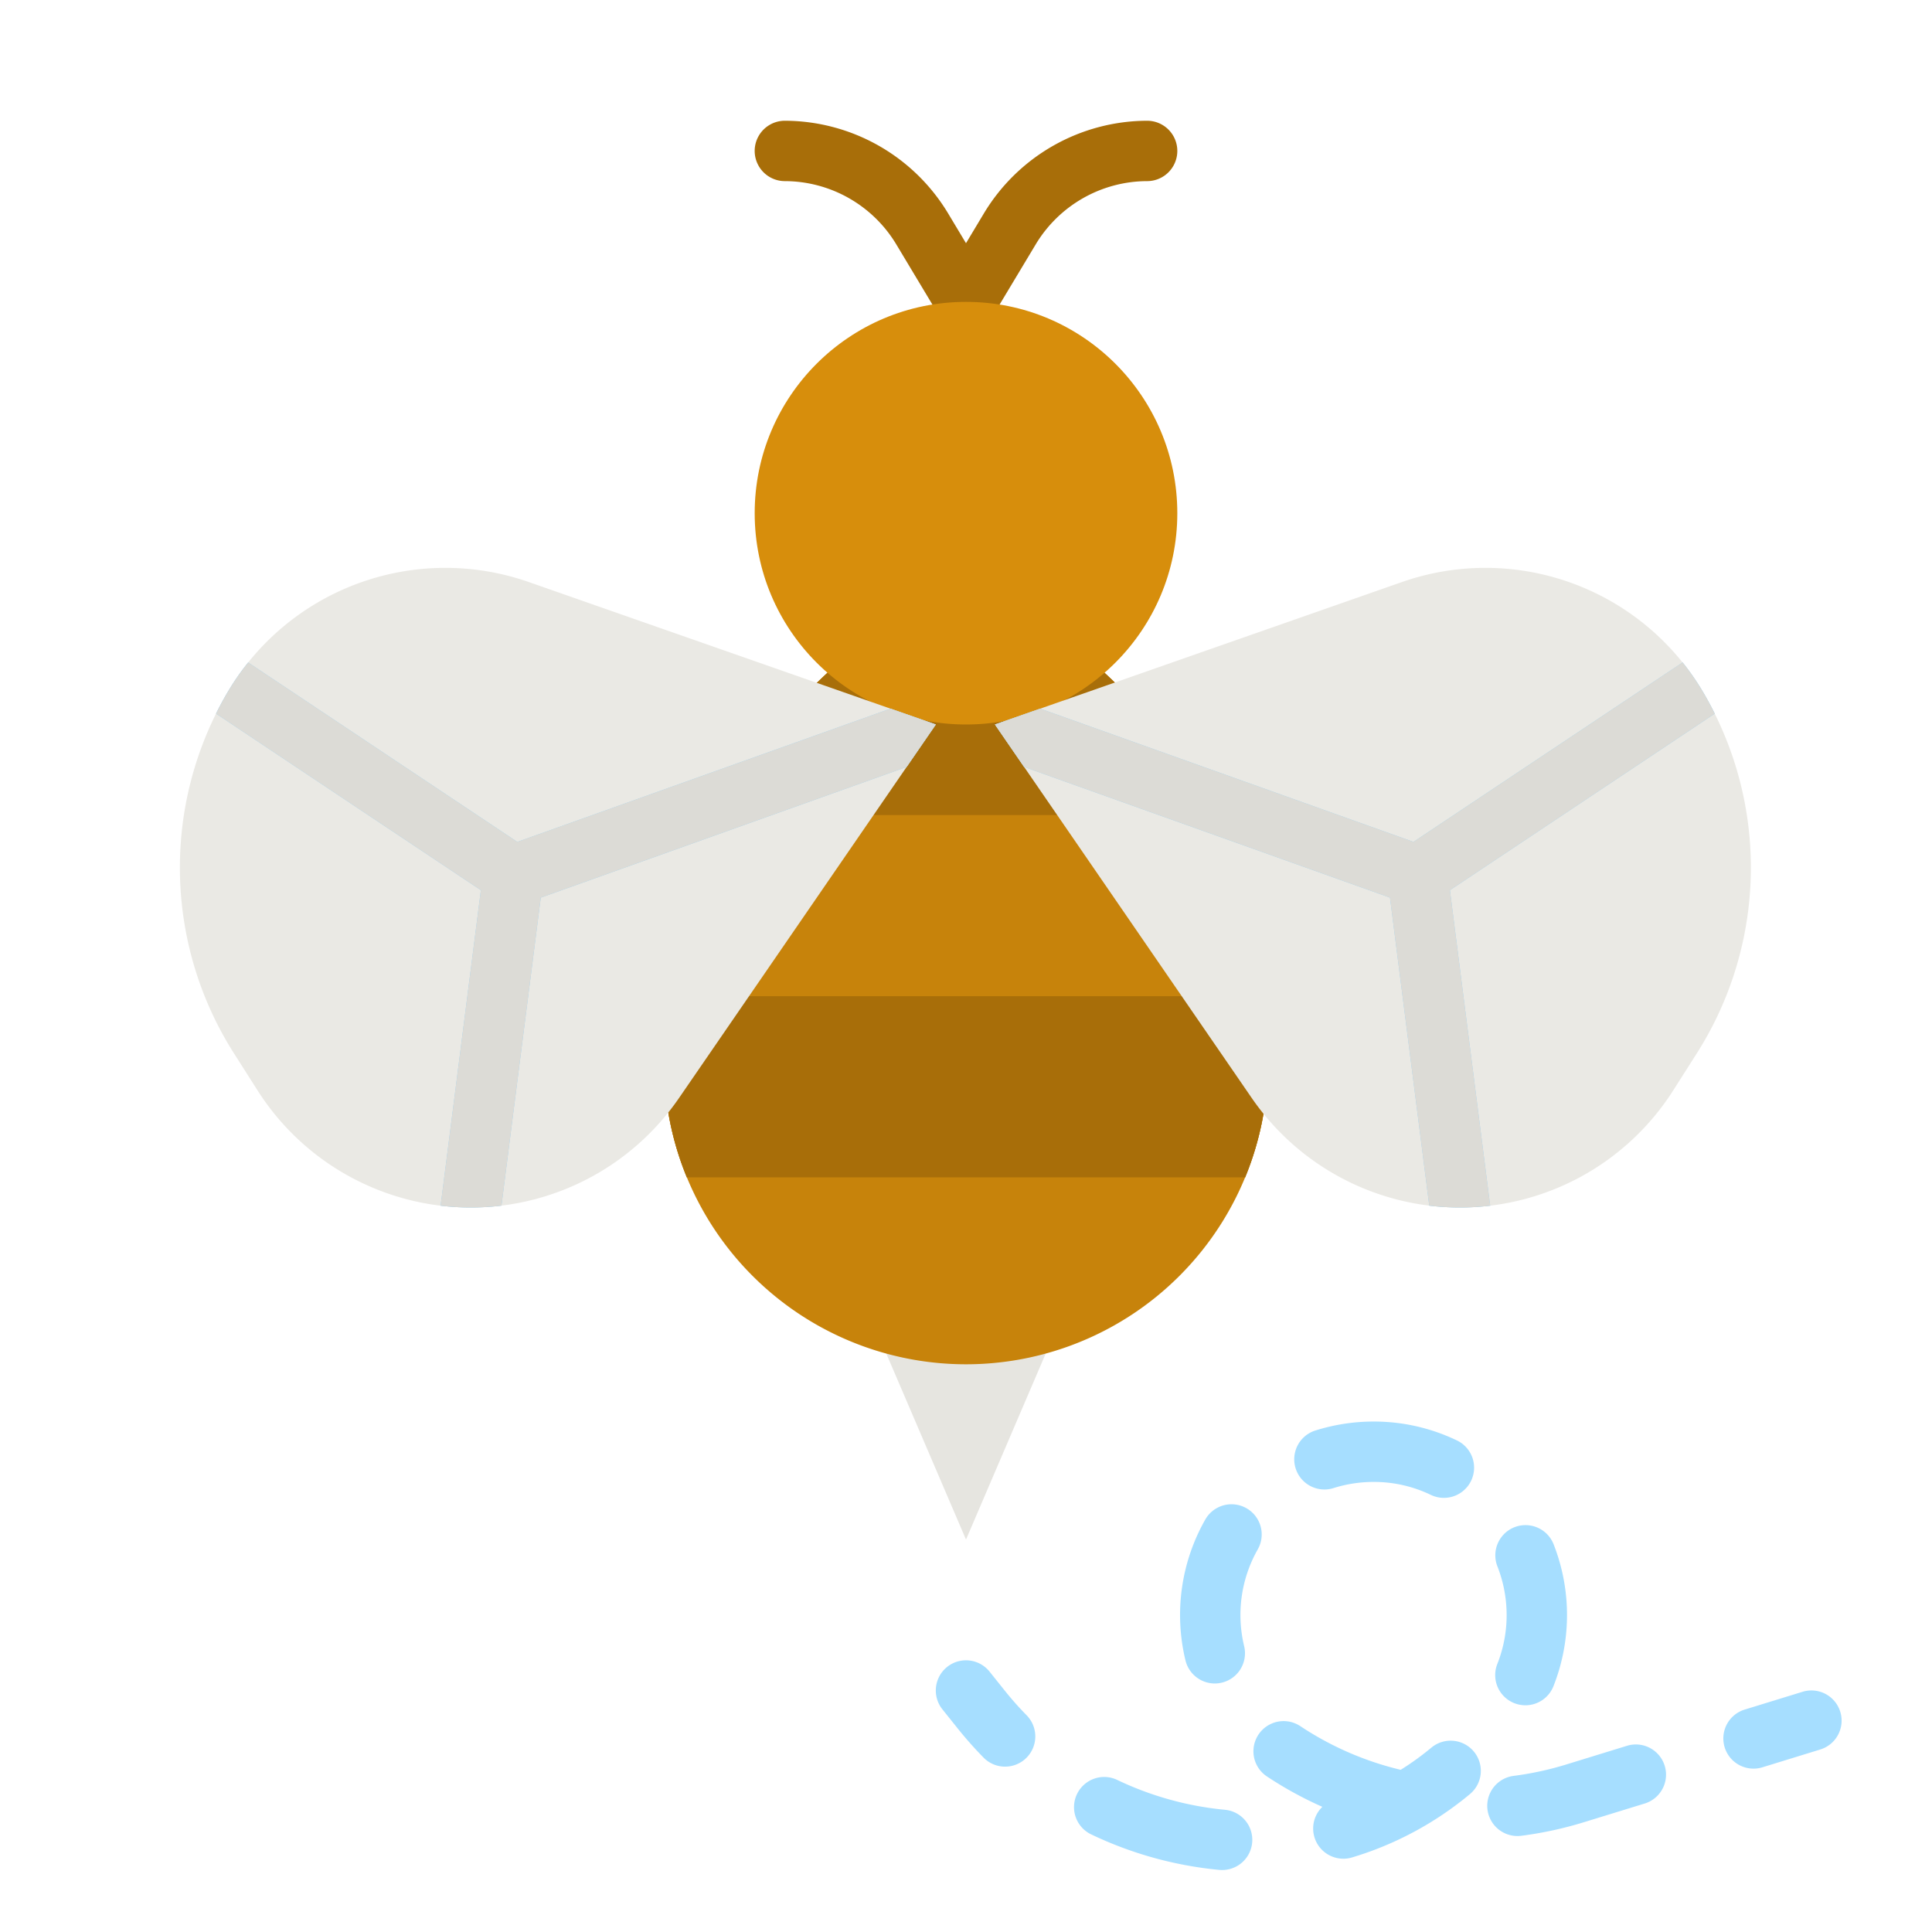<svg height="512" viewBox="0 0 512 512" width="512" xmlns="http://www.w3.org/2000/svg"><g id="flat"><path d="m256 88a8 8 0 0 1 -6.86-3.884l-11.652-19.416a34.561 34.561 0 0 0 -29.488-16.7 8 8 0 0 1 0-16 50.643 50.643 0 0 1 43.208 24.464l4.792 7.987 4.792-7.987a50.643 50.643 0 0 1 43.208-24.464 8 8 0 0 1 0 16 34.561 34.561 0 0 0 -29.488 16.7l-11.652 19.416a8 8 0 0 1 -6.86 3.884z" fill="#a86e09"/><path d="m232 352 24 56 24-56z" fill="#e6e5e0"/><g fill="#c7830b"><path d="m280 168h-48a133.728 133.728 0 0 0 -56 108.819v4.731a80 80 0 0 0 30.024 62.469 80 80 0 0 0 99.952 0 80 80 0 0 0 30.024-62.469v-4.731a133.728 133.728 0 0 0 -56-108.819z"/><path d="m321.37 216h-129.37l.29-3.14a133.657 133.657 0 0 1 39.71-44.86h48a133.633 133.633 0 0 1 41.37 48z"/><path d="m336 276.82v4.73a79.915 79.915 0 0 1 -6.02 30.45h-147.96a79.915 79.915 0 0 1 -6.02-30.45v-4.73q0-6.45.62-12.82h158.76q.62 6.36.62 12.82z"/></g><path d="m336 276.82v4.73a79.915 79.915 0 0 1 -6.02 30.45h-147.96a79.915 79.915 0 0 1 -6.02-30.45v-4.73q0-6.45.62-12.82h158.76q.62 6.36.62 12.82z" fill="#a86e09"/><path d="m321.37 216h-129.37l.29-3.14a133.657 133.657 0 0 1 39.71-44.86h48a133.633 133.633 0 0 1 41.37 48z" fill="#a86e09"/><circle cx="256" cy="136" fill="#d78e0c" r="56"/><path d="m248 192-107.856-37.75a66.979 66.979 0 0 0 -79.981 29.47 91.7 91.7 0 0 0 1.845 95.436l6.252 9.825a66.979 66.979 0 0 0 56.507 31.019 66.977 66.977 0 0 0 55.193-29.033z" fill="#eae9e4"/><path d="m263.672 192 107.856-37.75a66.979 66.979 0 0 1 79.981 29.47 91.7 91.7 0 0 1 -1.845 95.436l-6.253 9.825a66.976 66.976 0 0 1 -56.506 31.019 66.977 66.977 0 0 1 -55.192-29.033z" fill="#eae9e4"/><path d="m248 192-7.74 11.25-96.95 34.63-10.42 81.63a68.344 68.344 0 0 1 -8.12.49 66.464 66.464 0 0 1 -8-.48l10.67-83.61-70.19-46.79q1.35-2.73 2.91-5.4a64.937 64.937 0 0 1 5.61-8.15l71.32 47.54 98.9-35.31z" fill="#92d1f7"/><path d="m384.24 235.91 10.67 83.61a66.507 66.507 0 0 1 -8.01.48 68.641 68.641 0 0 1 -8.13-.49l-10.41-81.63-96.95-34.63h-.01l-7.73-11.25 12.01-4.2 98.9 35.31 71.33-47.55a66.827 66.827 0 0 1 5.6 8.16q1.56 2.67 2.91 5.4z" fill="#92d1f7"/><path d="m235.99 187.8 12.01 4.2-7.74 11.25-96.95 34.63-10.42 81.63a68.344 68.344 0 0 1 -8.12.49 66.464 66.464 0 0 1 -8-.48l10.67-83.61-70.19-46.79q1.35-2.73 2.91-5.4a64.937 64.937 0 0 1 5.61-8.15l71.32 47.54z" fill="#dcdbd6"/><path d="m384.24 235.91 10.67 83.61a66.507 66.507 0 0 1 -8.01.48 68.641 68.641 0 0 1 -8.13-.49l-10.41-81.63-96.95-34.63h-.01l-7.73-11.25 12.01-4.2 98.9 35.31 71.33-47.55a66.827 66.827 0 0 1 5.6 8.16q1.56 2.67 2.91 5.4z" fill="#dcdbd6"/><path d="m266.365 468.18a7.976 7.976 0 0 1 -5.707-2.393 101.756 101.756 0 0 1 -6.85-7.721l-4.055-5.066a8 8 0 1 1 12.494-10l4.055 5.069a85.705 85.705 0 0 0 5.768 6.5 8 8 0 0 1 -5.7 13.608z" fill="#a6deff"/><path d="m323.865 495.577c-.255 0-.512-.013-.772-.037a100.78 100.78 0 0 1 -33.839-9.37 8 8 0 1 1 6.883-14.443 84.791 84.791 0 0 0 28.482 7.885 8 8 0 0 1 -.754 15.965zm32.138-3a8 8 0 0 1 -5.566-13.748 99.079 99.079 0 0 1 -14.687-8.051 8 8 0 0 1 8.845-13.334 82.852 82.852 0 0 0 26.6 11.575 73 73 0 0 0 8.123-5.87 8 8 0 0 1 10.233 12.3 88.416 88.416 0 0 1 -31.241 16.791 8 8 0 0 1 -2.31.341zm46.123-6.013a8 8 0 0 1 -1.007-15.935 83.475 83.475 0 0 0 13.882-3l16.163-4.973a8 8 0 0 1 4.705 15.293l-16.163 4.973a99.493 99.493 0 0 1 -16.552 3.58 7.953 7.953 0 0 1 -1.028.066zm2.114-34.649a8 8 0 0 1 -7.434-10.951 34.917 34.917 0 0 0 2.465-12.928 35.321 35.321 0 0 0 -2.445-12.942 8 8 0 1 1 14.9-5.838 51.3 51.3 0 0 1 -.044 37.606 8 8 0 0 1 -7.442 5.057zm-82.308-5.774a8 8 0 0 1 -7.771-6.128 51.215 51.215 0 0 1 5.208-37.246 8 8 0 1 1 13.922 7.884 35.216 35.216 0 0 0 -3.575 25.614 8.01 8.01 0 0 1 -7.784 9.876zm60.709-49.192a7.971 7.971 0 0 1 -3.451-.787 34.789 34.789 0 0 0 -15.15-3.437 35.418 35.418 0 0 0 -10.651 1.637 8 8 0 0 1 -4.805-15.262 51.434 51.434 0 0 1 15.456-2.375 50.665 50.665 0 0 1 22.063 5.007 8 8 0 0 1 -3.462 15.217z" fill="#a6deff"/><path d="m464.705 468.707a8 8 0 0 1 -2.35-15.648l15.292-4.705a8 8 0 1 1 4.706 15.292l-15.293 4.706a8 8 0 0 1 -2.355.355z" fill="#a6deff"/></g></svg>